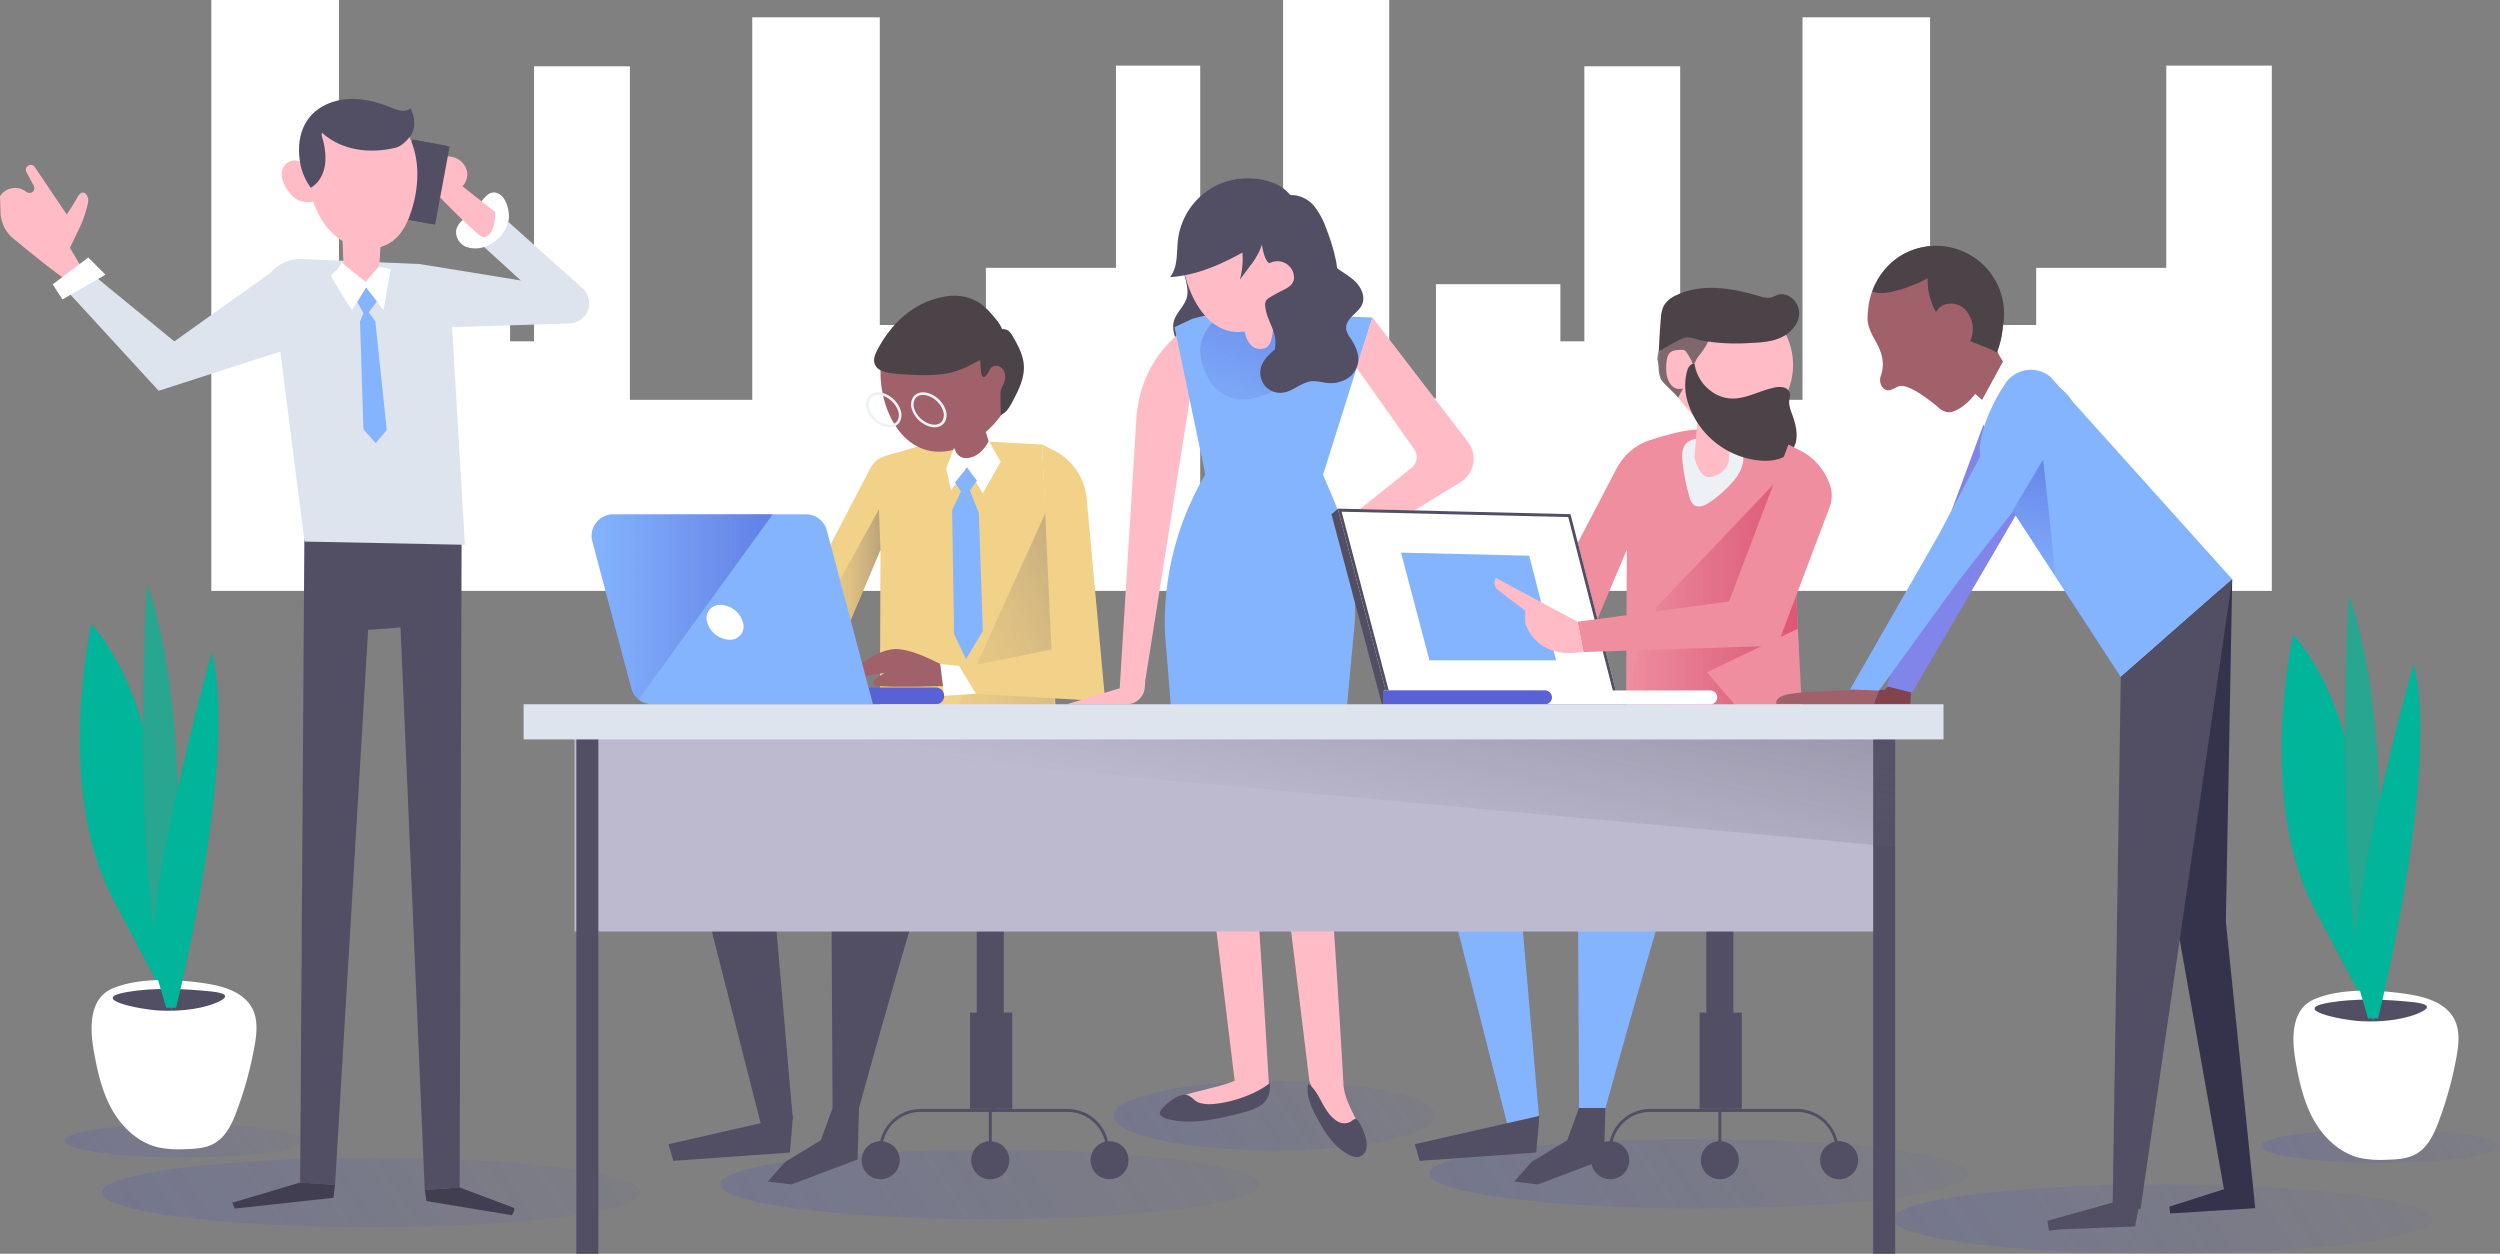 <svg id="Layer_1" data-name="Layer 1" xmlns="http://www.w3.org/2000/svg" xmlns:xlink="http://www.w3.org/1999/xlink" viewBox="0 0 861.57 432.08"><rect x="0" y="0" width="861.57" height="432.08" fill="#808080" stroke="none"/><defs><style>.cls-1,.cls-10,.cls-11,.cls-17,.cls-2,.cls-7,.cls-8,.cls-9{opacity:0.5;}.cls-1{fill:url(#Degradado_sin_nombre_42);}.cls-2{fill:url(#Degradado_sin_nombre_42-2);}.cls-3{fill:#fff;}.cls-4{fill:#00b59a;}.cls-5{fill:#524e64;}.cls-6{fill:#28a68f;}.cls-7{fill:url(#Degradado_sin_nombre_42-3);}.cls-8{fill:url(#Degradado_sin_nombre_42-4);}.cls-9{fill:url(#Degradado_sin_nombre_42-5);}.cls-10{fill:url(#Degradado_sin_nombre_42-6);}.cls-11{fill:url(#Degradado_sin_nombre_42-7);}.cls-12{fill:#dee4ed;}.cls-13{fill:#413e51;}.cls-14{fill:#ffbcc6;}.cls-15{fill:#84b4fe;}.cls-16{fill:#f2d188;}.cls-17{fill:url(#Degradado_sin_nombre_15);}.cls-18{fill:#a0616b;}.cls-19{fill:#5861d6;}.cls-20{fill:url(#Degradado_sin_nombre_26);}.cls-21{fill:url(#Degradado_sin_nombre_15-2);}.cls-22,.cls-27{fill:#4b4348;}.cls-23{fill:#edf1f6;}.cls-24{fill:url(#Degradado_sin_nombre_26-2);}.cls-25{fill:#ef8e9e;}.cls-26{fill:url(#Nueva_muestra_de_degradado_5);}.cls-27{opacity:0.7;}.cls-28{fill:#83434e;}.cls-29{fill:#8184e8;}.cls-30{fill:#35324c;}.cls-31{fill:url(#Degradado_sin_nombre_26-3);}.cls-32{fill:none;stroke:#524e64;stroke-miterlimit:10;}.cls-33{fill:#bdbacf;}.cls-34{fill:url(#Degradado_sin_nombre_11);}</style><linearGradient id="Degradado_sin_nombre_42" x1="77.85" y1="446.24" x2="-56.71" y2="535.95" gradientUnits="userSpaceOnUse"><stop offset="0" stop-color="#464fc6" stop-opacity="0.02"/><stop offset="1" stop-color="#3f4ad0" stop-opacity="0.64"/></linearGradient><linearGradient id="Degradado_sin_nombre_42-2" x1="834.86" y1="448.08" x2="700.3" y2="537.78" xlink:href="#Degradado_sin_nombre_42"/><linearGradient id="Degradado_sin_nombre_42-3" x1="231.59" y1="341.84" x2="-71.57" y2="543.94" xlink:href="#Degradado_sin_nombre_42"/><linearGradient id="Degradado_sin_nombre_42-4" x1="817.36" y1="434.82" x2="514.2" y2="636.93" xlink:href="#Degradado_sin_nombre_42"/><linearGradient id="Degradado_sin_nombre_42-5" x1="444.72" y1="339.08" x2="141.56" y2="541.19" xlink:href="#Degradado_sin_nombre_42"/><linearGradient id="Degradado_sin_nombre_42-6" x1="657.52" y1="419.2" x2="354.36" y2="621.31" xlink:href="#Degradado_sin_nombre_42"/><linearGradient id="Degradado_sin_nombre_42-7" x1="501.57" y1="342.98" x2="319.27" y2="464.5" xlink:href="#Degradado_sin_nombre_42"/><linearGradient id="Degradado_sin_nombre_15" x1="244.85" y1="288.21" x2="271.86" y2="288.21" gradientUnits="userSpaceOnUse"><stop offset="0" stop-color="#f2d188" stop-opacity="0"/><stop offset="1" stop-color="#524e64" stop-opacity="0.7"/></linearGradient><linearGradient id="Degradado_sin_nombre_26" x1="172.3" y1="292.94" x2="234.76" y2="292.94" gradientUnits="userSpaceOnUse"><stop offset="0" stop-color="#444dc6" stop-opacity="0"/><stop offset="1" stop-color="#3f4ad0" stop-opacity="0.5"/></linearGradient><linearGradient id="Degradado_sin_nombre_15-2" x1="290.87" y1="238.87" x2="424.01" y2="186.21" xlink:href="#Degradado_sin_nombre_15"/><linearGradient id="Degradado_sin_nombre_26-2" x1="391.33" y1="238.36" x2="416.28" y2="172.37" xlink:href="#Degradado_sin_nombre_26"/><linearGradient id="Nueva_muestra_de_degradado_5" x1="528.84" y1="291.45" x2="588.03" y2="291.45" gradientUnits="userSpaceOnUse"><stop offset="0" stop-color="#cf557c" stop-opacity="0"/><stop offset="1" stop-color="#df5673"/></linearGradient><linearGradient id="Degradado_sin_nombre_26-3" x1="666.59" y1="288.16" x2="674.97" y2="236.59" xlink:href="#Degradado_sin_nombre_26"/><linearGradient id="Degradado_sin_nombre_11" x1="422.88" y1="282" x2="454.73" y2="135.02" gradientUnits="userSpaceOnUse"><stop offset="0" stop-color="#686476" stop-opacity="0"/><stop offset="1" stop-color="#524e64" stop-opacity="0.7"/></linearGradient></defs><title>vector</title><path class="cls-1" d="M73,476.91c0,3.18-18.43,5.75-41.16,5.75s-41.15-2.57-41.15-5.75,18.42-5.74,41.15-5.74S73,473.74,73,476.91Z" transform="translate(31.57 -83.8)"/><path class="cls-2" d="M830,478.75c0,3.18-18.43,5.75-41.16,5.75s-41.15-2.57-41.15-5.75S766.11,473,788.84,473,830,475.58,830,478.75Z" transform="translate(31.57 -83.8)"/><polygon class="cls-3" points="782.93 22.61 746.56 22.61 746.56 92.31 701.73 92.31 701.73 112 665.16 112 665.16 5.97 621.2 5.97 621.2 137.79 579.04 137.79 579.04 22.85 546.01 22.85 546.01 117.63 537.75 117.63 537.75 97.94 494.86 97.94 494.86 137.33 478.76 137.33 478.76 0 442.19 0 442.19 112 442.13 112 442.13 203.64 782.93 203.64 782.93 22.61"/><polygon class="cls-3" points="413.63 22.61 384.6 22.61 384.6 92.31 339.77 92.31 339.77 112 303.2 112 303.2 5.97 259.25 5.97 259.25 137.79 217.08 137.79 217.08 22.85 184.05 22.85 184.05 117.63 175.79 117.63 175.79 97.94 132.91 97.94 132.91 137.33 116.81 137.33 116.81 0 72.82 0 72.82 166.4 72.82 203.64 413.63 203.64 413.63 22.61"/><path class="cls-4" d="M-.09,298.82s-12.78,56.41,7.45,94.73l20.22,38.32S32.9,336.07-.09,298.82Z" transform="translate(31.57 -83.8)"/><path class="cls-3" d="M.77,446.09C2,453,3.57,460,7,466.13s9,11.4,15.78,13.05a36,36,0,0,0,9.5.65c3.5-.09,7.15-.31,10.16-2.08,3.92-2.32,6-6.78,7.58-11.05a128.13,128.13,0,0,0,6.11-22.27c.79-4.38,1.3-9.13-.75-13.08-2.77-5.35-9.26-7.51-15.21-8.48-9.88-1.61-23.5-2.43-33,1.59C-1.07,428-.57,438.54.77,446.09Z" transform="translate(31.57 -83.8)"/><path class="cls-5" d="M23.19,432.05c7.85.46,16.35-.74,21.29-3.4,1-.53,1.86-1.22,1.4-1.87s-2.64-1.09-4.46-1.27c-9.44-1-19.88-1.42-29.11.15C-1.22,428,16,431.63,23.19,432.05Z" transform="translate(31.57 -83.8)"/><path class="cls-6" d="M19.06,285s-6.38,107.51,8.52,146.89C27.58,431.87,37.16,336.07,19.06,285Z" transform="translate(31.57 -83.8)"/><path class="cls-4" d="M25.7,431.08h3.45c5.09-21.28,20.31-90.22,12.27-122.39,0,0-25.55,90.47-19.16,110.7Z" transform="translate(31.57 -83.8)"/><path class="cls-4" d="M758.72,302.49s-12.77,56.42,7.45,94.73l20.23,38.32S791.72,339.75,758.72,302.49Z" transform="translate(31.57 -83.8)"/><path class="cls-3" d="M759.59,449.77c1.23,6.92,2.8,13.9,6.22,20s9,11.4,15.79,13.06a36.39,36.39,0,0,0,9.5.65c3.5-.09,7.15-.32,10.16-2.09,3.92-2.31,6-6.77,7.58-11A129.27,129.27,0,0,0,815,448.11c.79-4.38,1.29-9.13-.75-13.08-2.77-5.36-9.26-7.51-15.21-8.48-9.89-1.62-23.5-2.44-33,1.59C757.75,431.65,758.25,442.22,759.59,449.77Z" transform="translate(31.57 -83.8)"/><path class="cls-5" d="M782,435.73c7.85.46,16.35-.75,21.29-3.41,1-.53,1.86-1.21,1.4-1.86s-2.64-1.09-4.47-1.28c-9.43-1-19.87-1.41-29.1.15C757.6,431.63,774.83,435.31,782,435.73Z" transform="translate(31.57 -83.8)"/><path class="cls-6" d="M777.88,288.66s-6.38,107.5,8.52,146.88C786.4,435.54,796,339.75,777.88,288.66Z" transform="translate(31.57 -83.8)"/><path class="cls-4" d="M784.52,434.76H788c5.09-21.29,20.31-90.22,12.26-122.39,0,0-25.54,90.47-19.15,110.69Z" transform="translate(31.57 -83.8)"/><ellipse class="cls-7" cx="127.92" cy="410.95" rx="92.79" ry="11.94"/><path class="cls-8" d="M806.48,503.93c0,6.6-41.54,11.95-92.78,11.95s-92.79-5.35-92.79-11.95S662.45,492,713.7,492,806.48,497.34,806.48,503.93Z" transform="translate(31.57 -83.8)"/><ellipse class="cls-9" cx="341.05" cy="408.19" rx="92.79" ry="11.94"/><path class="cls-10" d="M646.63,488.31c0,6.6-41.54,11.95-92.78,11.95s-92.79-5.35-92.79-11.95,41.54-11.94,92.79-11.94S646.63,481.72,646.63,488.31Z" transform="translate(31.57 -83.8)"/><ellipse class="cls-11" cx="439.23" cy="384.53" rx="55.42" ry="11.94"/><path class="cls-12" d="M112.91,174.78l35,5.68-16.66-15.21,8-8.88,30.28,27.08a7,7,0,0,1-4.85,11.83l-42.42,1.32Z" transform="translate(31.57 -83.8)"/><polygon class="cls-5" points="159.1 180.71 158.4 409.24 146.38 410.09 138.03 216.21 126.87 217.07 115.46 408.38 103.44 407.52 104.95 176.57 159.1 180.71"/><path class="cls-12" d="M112.91,174.78l-40.43-1.7a13.54,13.54,0,0,0-10.91,4.78l11.81,92.58,55.26,1.11-5-84.86S114.38,174.84,112.91,174.78Z" transform="translate(31.57 -83.8)"/><path class="cls-3" d="M131.13,157.05c-2.22,1.76-5,3.39-5.5,6.19a5.57,5.57,0,0,0,3.69,5.71,9.48,9.48,0,0,0,7.15-.54,12.34,12.34,0,0,0,7.25-8.78c.48-2.86-.79-8.35-4.11-9.35C135.85,149.15,133.85,154.89,131.13,157.05Z" transform="translate(31.57 -83.8)"/><polygon class="cls-13" points="103.44 407.52 80.04 414.5 80.9 416.51 114.94 412.79 115.46 408.38 103.44 407.52"/><path class="cls-14" d="M-3.76,175.5l-3.7-6.31,4.08-8.53s2.22-5.93,2.22-7.79-1.85-4.45-3.71-1.11a68.09,68.09,0,0,1-3.71,5.94l-11-16.32a1.68,1.68,0,0,0-1.4-.74h0a1.68,1.68,0,0,0-1.48,2.47l2.52,4.69A1.68,1.68,0,0,1-22.37,150l-.5-.35a6.17,6.17,0,0,0-8.51,1.5l-.19.26.18,5.55a12.35,12.35,0,0,0,4.52,9.15c6.49,5.33,18,14.66,18.29,13.86C-8.21,178.83-3.76,175.5-3.76,175.5Z" transform="translate(31.57 -83.8)"/><path class="cls-14" d="M121.7,139.08a3.67,3.67,0,0,0-4.45,1.37,5.51,5.51,0,0,0-.42,4.88,7.09,7.09,0,0,0,7.42,4.63,6.28,6.28,0,0,0,5.2-6.78,6.57,6.57,0,0,0-4.17-5,8.88,8.88,0,0,0-6.62.26" transform="translate(31.57 -83.8)"/><path class="cls-14" d="M120.9,142.59l18.19,14.29s.43,7.8-3.9,8.67c-1.3.86-18.19-16.9-18.19-16.9Z" transform="translate(31.57 -83.8)"/><path class="cls-13" d="M114.81,493.89l.59,3.84,29.46,4.86s1.43-2.29.57-2.57-18.6-7-18.6-7Z" transform="translate(31.57 -83.8)"/><path class="cls-14" d="M86.06,155.23,87,180.42a5.93,5.93,0,0,0,5,5.86h0a5.93,5.93,0,0,0,6.82-5.08l1.28-21.78Z" transform="translate(31.57 -83.8)"/><rect class="cls-5" x="108.01" y="132.87" width="12.99" height="27.39" transform="translate(60.3 -102.27) rotate(10.54)"/><rect class="cls-5" x="108.02" y="132.74" width="11.55" height="27.39" transform="translate(60.27 -102.14) rotate(10.54)"/><path class="cls-3" d="M84.6,176.72s-1.84,1.58-2,2.11,7.11,11.85,7.11,11.85l4.87-7.77,6,7.77,2.5-14.09-4.08-.92-4.6,5.26-8.17-6.58Z" transform="translate(31.57 -83.8)"/><polygon class="cls-15" points="126.18 99.11 123.15 104.11 125.25 107.93 124.07 110.83 125.25 147.96 129.47 152.7 133.29 148.22 129.34 110.7 127.1 107.67 129.86 103.85 126.18 99.11"/><path class="cls-14" d="M75.56,128.28c-2.56,5.91-2.27,12.67-.93,19,1.46,6.83,4.33,13.69,9.74,18.11s13.82,5.68,19.4,1.47c3.32-2.51,5.2-6.49,6.46-10.45,2.51-7.9,3-16.71-.25-24.32C104,118.11,82.73,111.71,75.56,128.28Z" transform="translate(31.57 -83.8)"/><polygon class="cls-12" points="98.09 120.67 54.69 134.68 23.14 100.31 31 93.82 60.08 117.66 93.14 94.06 98.78 103.92 98.09 120.67"/><polygon class="cls-3" points="18.17 98 21.51 103.2 36.34 94.67 30.41 88.73 18.17 98"/><path class="cls-14" d="M68.13,139.47a5,5,0,0,0-2.59,5.12,11.08,11.08,0,0,0,2.58,5.48,9.36,9.36,0,0,0,2.42,2.36,7.81,7.81,0,0,0,3.12,1c1.34.18,2.92,0,3.7-1.06a4.46,4.46,0,0,0,.61-2c.4-3.36-.46-4.69-2.4-7.12C73.79,141,71.45,138,68.13,139.47Z" transform="translate(31.57 -83.8)"/><path class="cls-5" d="M80.54,139.69c-.28,3.51-1.94,7.09-5,8.8a20.4,20.4,0,0,1-3.91-10.33c-.51-4.58.24-9.45,2.92-13.2,3-4.28,8.32-6.62,13.57-7s10.48,1,15.34,3c2.11.87,4.82,1.75,6.42.13a11.18,11.18,0,0,1,1.3,5.16,7,7,0,0,1-1,3.93c-1.29,1.93-3.38,4.09-5.64,4.59-17.12,3.83-25.08-5.46-25.16-5.21-.28.92.27,2.06.49,3A23.56,23.56,0,0,1,80.54,139.69Z" transform="translate(31.57 -83.8)"/><path class="cls-16" d="M332.41,331.76,327.54,237s-24.36-1.46-31.61-1.46c-3.95,0-10.69,1.88-16,3.58-5,1.61-9.16,1.47-11.59,6.12l-39.95,76.58,24.55,2.34,8.18-9.35-4.16-6.31,14.92-35.2-.24,59.62Z" transform="translate(31.57 -83.8)"/><path class="cls-17" d="M271.33,259.35l-26.48,47.84,8.24,9.66a14.5,14.5,0,0,0,6.54-.36l1.47-1.67-4.16-6.31,14.92-35.2Z" transform="translate(31.57 -83.8)"/><path class="cls-18" d="M292.45,312.61c-1-.35-9.23-5.13-15.38-5.13S263.41,314,263.41,314s-1,3.42,3.07,2.74,6.83-1,6.83-1-7.17,3.76-2.39,4.44,24.95,0,24.95,0Z" transform="translate(31.57 -83.8)"/><path class="cls-19" d="M290.94,326.51H212v-5.79h78.94a2.89,2.89,0,0,1,2.89,2.89h0A2.89,2.89,0,0,1,290.94,326.51Z" transform="translate(31.57 -83.8)"/><path class="cls-15" d="M269.28,326.51H193.16A7.43,7.43,0,0,1,186,321l-13.44-50.62a7.43,7.43,0,0,1,7.18-9.33H246.2a7.43,7.43,0,0,1,7.17,5.52Z" transform="translate(31.57 -83.8)"/><path class="cls-20" d="M179.73,261a7.43,7.43,0,0,0-7.18,9.33L186,321a7.38,7.38,0,0,0,2.5,3.85L234.76,261Z" transform="translate(31.57 -83.8)"/><path class="cls-3" d="M224.45,298.26a4.55,4.55,0,0,1-4.64,6,8.32,8.32,0,0,1-7.66-6,4.57,4.57,0,0,1,4.65-6A8.3,8.3,0,0,1,224.45,298.26Z" transform="translate(31.57 -83.8)"/><path class="cls-18" d="M293.47,223.77c.69,1.37,5.47,20.16,5.47,20.16a6.07,6.07,0,0,0,5.81,2.73c4.1-.34,5.81-6.15,5.81-6.15l-7.18-23.57Z" transform="translate(31.57 -83.8)"/><path class="cls-18" d="M318.76,212.2c0,12.94-13.74,27.27-26.69,27.27s-20.19-14.33-20.19-27.27a23.44,23.44,0,0,1,46.88,0Z" transform="translate(31.57 -83.8)"/><path class="cls-3" d="M297.23,238.12l-2.73,7.18,1.71,7.51,5.46-7.86,5.47,8.89,6.15-10.94-4.1-7.17s-2.05,4.78-6.49,5.81S297.23,238.12,297.23,238.12Z" transform="translate(31.57 -83.8)"/><polygon class="cls-15" points="333.24 161.16 329.14 166.28 331.19 169.36 328.12 175.85 328.8 218.56 332.9 227.1 338.71 217.53 337.34 176.88 334.27 169.02 336.66 165.6 333.24 161.16"/><polygon class="cls-21" points="362 172.99 363.48 247.9 328.25 247.53 362 172.99"/><path class="cls-16" d="M327.54,237l3.25,70.61-32.63,6.65,4.45,8.53,46.71,2.71-6.38-69.83a20.78,20.78,0,0,0-11.49-16.74Z" transform="translate(31.57 -83.8)"/><polygon class="cls-3" points="324.02 228.81 330.51 229.49 336.32 239.06 325.4 239.81 324.02 228.81"/><path class="cls-5" d="M259.91,344.57l-57.75,14.69,29.39,115.5,10.13-5.06-8.61-99.3,51.67-16.21-29.89,17.23.51,94.22h9.11s25.33-92.2,27.87-92.2,45.08-28.37,45.08-28.37Z" transform="translate(31.57 -83.8)"/><polygon class="cls-5" points="232.04 400.06 272.2 397.2 273.3 384.55 230.38 394.32 232.04 400.06"/><polygon class="cls-5" points="264.63 407.18 272.74 408.19 295.54 399.58 296.04 381.85 286.93 381.85 282.87 392.99 270.58 400.42 264.63 407.18"/><path class="cls-22" d="M271.07,203.86c-.92,1.69-1.86,3.65-1.17,5.44.83,2.19,3.56,2.86,5.88,3.13a94.3,94.3,0,0,0,12.11.63,37.54,37.54,0,0,0,8-.8c4.28-1,8.16-3.18,12-5.34,2.73-1.54,5.74-3.48,6.24-6.56s-1.73-5.83-3.81-8.14a25.22,25.22,0,0,0-3.78-3.67A16.45,16.45,0,0,0,294.19,186C283.63,187.72,276,194.83,271.07,203.86Z" transform="translate(31.57 -83.8)"/><path class="cls-22" d="M309.42,211.45a2.5,2.5,0,0,1,3.14-1.47,3.58,3.58,0,0,1,2.24,2.91,6.5,6.5,0,0,1-.73,3.73,9.43,9.43,0,0,0-.75,1.73,6.32,6.32,0,0,0-.1,1.57q0,3.44.11,6.87c1.89-.72,3-2.64,3.95-4.43,2.09-3.92,4.24-8.09,4-12.53-.2-3.67-2-7-3.88-10.22a5.72,5.72,0,0,0-1.46-1.84,3.79,3.79,0,0,0-3.24-.34,10.8,10.8,0,0,0-2.94,1.6L307,200.89a6.37,6.37,0,0,0-2.29,2.2c-.86,1.74.34,2.47,1.35,3.52C306.6,207.14,305.69,218.53,309.42,211.45Z" transform="translate(31.57 -83.8)"/><path class="cls-23" d="M275,231.06c-3.1,0-6.56-2.63-7.71-5.87a5,5,0,0,1,.35-4.57A4,4,0,0,1,271,219c3.1,0,6.56,2.63,7.71,5.87a5,5,0,0,1-.34,4.57A4,4,0,0,1,275,231.06Zm-4-11.13a3.12,3.12,0,0,0-2.65,1.22,4.08,4.08,0,0,0-.23,3.73c1,2.9,4.1,5.26,6.84,5.26a3.12,3.12,0,0,0,2.66-1.22,4.11,4.11,0,0,0,.23-3.73C276.81,222.29,273.74,219.93,271,219.93Z" transform="translate(31.57 -83.8)"/><path class="cls-23" d="M290.51,231.06c-3.1,0-6.56-2.63-7.71-5.87a5,5,0,0,1,.34-4.57,4,4,0,0,1,3.41-1.61c3.1,0,6.55,2.63,7.71,5.87a5,5,0,0,1-.35,4.57A4,4,0,0,1,290.51,231.06Zm-4-11.13a3.12,3.12,0,0,0-2.66,1.22,4.11,4.11,0,0,0-.23,3.73c1,2.9,4.1,5.26,6.85,5.26a3.12,3.12,0,0,0,2.65-1.22,4.08,4.08,0,0,0,.23-3.73C292.36,222.29,289.29,219.93,286.55,219.93Z" transform="translate(31.57 -83.8)"/><path class="cls-5" d="M376.15,175.58c.24,3.69,2.26,7.35,1.25,10.89-.84,2.91-3.55,5-4.38,7.89-.95,3.3.72,6.72,2.34,9.74,1.36,2.53,3.26,5.41,6.13,5.42a8,8,0,0,0,3.55-1.13l8.2-4.11a13.24,13.24,0,0,0,3.33-2.11,13,13,0,0,0,2.83-5.11c2.1-5.79,4-11.85,3.5-18s-3.85-12.41-9.57-14.69c-3.2-1.27-12.56-2.41-15.31.33-1.23,1.22-.62,2.52-.77,4.07C377,171.12,376,173.17,376.15,175.58Z" transform="translate(31.57 -83.8)"/><path class="cls-14" d="M382.79,194l-2.79.76c-11.6,7.55-18.39,18.05-19.85,31.81l-5.92,95.76,8.9-4Z" transform="translate(31.57 -83.8)"/><path class="cls-15" d="M441.45,193.24l-47.37-1.93c-4-.16-11.05,1.26-14.89,2.42l-6,2.81,10.62,50.75h0a100.78,100.78,0,0,0-13.93,54.25l5.62,69.19h53.09l6.77-73a100.88,100.88,0,0,0-8.08-43.57l-2.89-6.74Z" transform="translate(31.57 -83.8)"/><path class="cls-24" d="M384.55,213.6a13.6,13.6,0,0,0,16.1,7.39,34,34,0,0,0,10.08-4.31c5.71-3.34,11.13-7.33,15.28-12.48,2.92-3.62,5.18-8.77,2.82-12.77-1.52-2.57-4.52-3.84-7.4-4.61C406.05,182.69,372.8,191.45,384.55,213.6Z" transform="translate(31.57 -83.8)"/><path class="cls-14" d="M421.06,168.53c0,12.59-13.42,29.68-26,29.68s-19.58-17.09-19.58-29.68a22.8,22.8,0,1,1,45.59,0Z" transform="translate(31.57 -83.8)"/><path class="cls-14" d="M441.45,193.24l32.85,42.83A9.52,9.52,0,0,1,471.72,250l-38.41,23.5-4.75-7.41L454.91,245a4.68,4.68,0,0,0,.93-6.31l-20-28.32Z" transform="translate(31.57 -83.8)"/><path class="cls-14" d="M336.06,326.52h20.63a6.28,6.28,0,0,0,6.27-5.84l.17-2.36Z" transform="translate(31.57 -83.8)"/><path class="cls-14" d="M392.12,183.85c-.3-.76,5.45,15.05,5.45,15.05s1.3,6.48,6.74,4.93,2.08-24.64,1.3-24.9S392.64,185.15,392.12,183.85Z" transform="translate(31.57 -83.8)"/><path class="cls-5" d="M405.65,165.53c-10.56,6.42-21.66,13-34,13.78,2.77-3.44,2.22-8.36,2.73-12.75a24.19,24.19,0,0,1,32.07-20,13.3,13.3,0,0,1,6.6,4.49C417.6,157.34,410.55,162.55,405.65,165.53Z" transform="translate(31.57 -83.8)"/><path class="cls-5" d="M404.69,190.84c.7,3.38,2.85,6.39,3.24,9.82a19.62,19.62,0,0,1-.78,6.66l-1.85,7.92a23.71,23.71,0,0,0,9.94-5,38.62,38.62,0,0,0,13.7-36.08,62.42,62.42,0,0,0-3.26-11.07,27.72,27.72,0,0,0-4.06-7.89,10.49,10.49,0,0,0-7.56-4.16c-3.55-.09-6.78,2.25-8.86,5.13a11.3,11.3,0,0,0-2.41,6.71c0,2.42.89,10.66,3.11,11.63a5.8,5.8,0,0,1,8.1,2.9c1.71,4.89-2.66,5.82-5.58,7.5C404.79,187,403.9,187.05,404.69,190.84Z" transform="translate(31.57 -83.8)"/><path class="cls-5" d="M428.9,176c2.24,1.68,4.79,3,6.76,5s3.28,5,2.24,7.6c-.66,1.63-2.1,2.79-3.35,4s-2.39,2.86-2.19,4.61a7.46,7.46,0,0,0,1.48,3.13c1.68,2.54,3.12,5.51,2.63,8.51a8.3,8.3,0,0,1-4.24,5.72,11.42,11.42,0,0,1-7.14,1.13,23.37,23.37,0,0,0-4.22-.56c-3.76.16-6.71,3.56-10.44,4a6.88,6.88,0,0,1-7.58-8c.59-3.44,3.59-5.86,6.36-8s5.73-4.64,6.13-8.1c.31-2.59-.91-5.17-.59-7.76.46-3.7,3.9-6.41,4.72-10,.48-2.06-.28-7.29,3-7.22C424.91,170,427.07,174.59,428.9,176Z" transform="translate(31.57 -83.8)"/><path class="cls-5" d="M401.68,171.84a27.2,27.2,0,0,1-2.37,3.53l-3.59,4.81a26,26,0,0,0,.85-9.5,4.21,4.21,0,0,1,0-1.46,3.8,3.8,0,0,1,1.79-2c1.1-.73,3.92-3.08,5-1.57C404.29,166.81,402.27,170.74,401.68,171.84Z" transform="translate(31.57 -83.8)"/><polygon class="cls-5" points="461.04 175.32 458.87 177.25 466.41 186.06 461.04 175.32"/><path class="cls-25" d="M589.63,331.76,584.77,237s-24.36-5.13-31.61-5.13c-3.95,0-10.7,1.87-16,3.58a20,20,0,0,0-11.59,9.79l-40,76.58,24.55,2.34,8.18-9.35-4.16-6.31,14.93-35.2-.25,59.62Z" transform="translate(31.57 -83.8)"/><path class="cls-14" d="M586.37,209.59A23.44,23.44,0,0,1,562.93,233c-7.16,0-12.13-7.44-16.43-12.51-3.47-4.08-6.2-5.24-6.2-11,0-12.95,9.69-23.35,22.63-23.35A23.43,23.43,0,0,1,586.37,209.59Z" transform="translate(31.57 -83.8)"/><polygon class="cls-5" points="558.08 242.71 476.25 242.71 458.87 177.25 540.7 177.25 558.08 242.71"/><polygon class="cls-3" points="558.08 242.71 478.8 242.71 461.04 175.32 541.24 177.25 558.08 242.71"/><rect class="cls-5" x="476.91" y="237.96" width="56.1" height="4.74"/><path class="cls-26" d="M556.67,315.48l31.36-15L585.43,250l-5.42.33L539.37,293s-6.06,15.82-10.48,28.28l0,11.7,42.15-.81Z" transform="translate(31.57 -83.8)"/><polygon class="cls-15" points="536.28 227.57 492.62 227.57 482.83 190.45 527.01 191.51 536.28 227.57"/><path class="cls-15" d="M517.14,344.57l-57.75,14.69,29.38,115.5,10.13-5.06-8.61-99.3L542,354.19l-29.88,17.23.5,94.22h9.12s25.33-92.2,27.86-92.2,45.09-28.37,45.09-28.37Z" transform="translate(31.57 -83.8)"/><polygon class="cls-5" points="489.26 400.06 529.43 397.2 530.53 384.55 487.6 394.32 489.26 400.06"/><path class="cls-23" d="M548.18,241.77a63,63,0,0,0,2.54,13.41,5,5,0,0,0,1.43,2.59c1.63,1.27,4,.21,5.67-1a40.21,40.21,0,0,0,8-7.2,14.08,14.08,0,0,0,3.23-6,6.67,6.67,0,0,0-1.84-6.34c-2.7-2.34-8.52-2.25-11.92-2.33C550.48,234.77,547.78,236.75,548.18,241.77Z" transform="translate(31.57 -83.8)"/><polygon class="cls-5" points="521.86 407.18 529.97 408.19 552.76 399.58 553.27 381.85 544.15 381.85 540.1 392.99 527.81 400.42 521.86 407.18"/><path class="cls-14" d="M554.11,221.4l-1.73,19.76s1.38,8.32,6.24,6.93,5.54-5.19,5.54-5.19l2.08-23.58Z" transform="translate(31.57 -83.8)"/><path class="cls-22" d="M571.66,202c3.69-.15,7.49-.4,10.81-2s6.11-4.87,6-8.57-3.87-7.17-7.38-6c-.8.26-1.53.72-2.35.92a7.78,7.78,0,0,1-3.86-.46c-9.48-2.8-20.08-4.66-28.93-.26a9,9,0,0,0-4.12,3.52,10.86,10.86,0,0,0-1,4.15q-.52,5.75-.69,11.51c2.56-1.39,5.11-3,7.77-4.21s4.27,0,7,.56A68.53,68.53,0,0,0,571.66,202Z" transform="translate(31.57 -83.8)"/><path class="cls-27" d="M549.65,195.72a8.5,8.5,0,0,0-6.85,1.91,23.31,23.31,0,0,0-3.2,9.94,19.93,19.93,0,0,1,.47,3.77,10,10,0,0,0,.79,3.26c1.35,2,3.51,3.41,5.64,5.92.09.11.18.21.26.32,2.27-3.92,6-12.87,6.66-13.77,1.06-1.37,4.46-5.51,3.85-7.34S551.33,196,549.65,195.72Z" transform="translate(31.57 -83.8)"/><path class="cls-14" d="M549.68,205.27a2.11,2.11,0,0,0-.66-.7,2.27,2.27,0,0,0-1.16-.2c-1.54,0-3.32.11-4.24,1.34a4.31,4.31,0,0,0-.7,1.81,16.19,16.19,0,0,0-.21,4.66c.24,2.38,1.39,5.06,3.72,5.6a4.54,4.54,0,0,0,3.94-1.21C554,213.24,552.08,208.81,549.68,205.27Z" transform="translate(31.57 -83.8)"/><path class="cls-22" d="M579.31,217.52a8.09,8.09,0,0,1,3.65-.25,3,3,0,0,1,2.41,2.48,7.83,7.83,0,0,1-.27,1.78c-.3,1.84.43,3.68,1.08,5.43,1.4,3.84,2.33,8.42,0,11.78-2.19,3.15-6.5,4-10.33,3.85a28.91,28.91,0,0,1-25.54-19.51,19.17,19.17,0,0,1-.37-11.72c.37-1.15,1.35-2.47,2.49-2.07a14.34,14.34,0,0,0,7.49,10.45C566.91,223.34,572.57,219.09,579.31,217.52Z" transform="translate(31.57 -83.8)"/><path class="cls-5" d="M430.78,260.15,508.89,262l16.33,63.49H448l-17.22-65.36m-1.31-1,17.76,67.39h79.28L509.67,261l-80.2-1.92Z" transform="translate(31.57 -83.8)"/><path class="cls-3" d="M557.87,326.51H445.34v-4.75H557.87a2.37,2.37,0,0,1,2.37,2.37h0A2.38,2.38,0,0,1,557.87,326.51Z" transform="translate(31.57 -83.8)"/><path class="cls-19" d="M500.91,326.51H445.34v-4.75h55.57a2.37,2.37,0,0,1,2.37,2.37h0A2.38,2.38,0,0,1,500.91,326.51Z" transform="translate(31.57 -83.8)"/><path class="cls-25" d="M584.77,237,564.3,291.12l-52.19,6.95,2,10.44,66.8-2.18,18-47.58a11.21,11.21,0,0,0,.32-7.32,20.76,20.76,0,0,0-10.64-12.49Z" transform="translate(31.57 -83.8)"/><path class="cls-14" d="M512.11,298.07,484,283a3,3,0,0,0,.71,4.09c2.22,1.86,9.35,7.13,9.35,7.13v4.1c2.35,7.68,9.61,11.31,17.6,10.43l2.54-.27Z" transform="translate(31.57 -83.8)"/><path class="cls-28" d="M626.79,326.39H593.17s-1-2.44,4.39-3.41S618,321.52,618,321.52l3.9-4.39,5.36,1.46Z" transform="translate(31.57 -83.8)"/><path class="cls-29" d="M654.39,223.64l-35.82,96.67,8.84,2.21,55-94.21s-1.58-6.1-10.93-11.95S654.39,223.64,654.39,223.64Z" transform="translate(31.57 -83.8)"/><path class="cls-18" d="M655.38,179.33a23.45,23.45,0,0,0-32.4-7.09,24.51,24.51,0,0,0-10.73,18.07c-.36,3.64-.38,4.91,1.09,8.26s5.61,8.07,3.25,14.83c-.55,1.58-.09,4,1.76,4.74s3.45-1.26,5.23-1.34c3.39-.16,10,5,12.45,7.06a7.23,7.23,0,0,0,3.49,2,5.89,5.89,0,0,0,3.33-.81c5.15-2.67,8.28-8,10.86-13.21,2.4-4.86,4.57-10,4.93-15.39A23.32,23.32,0,0,0,655.38,179.33Z" transform="translate(31.57 -83.8)"/><path class="cls-18" d="M654.49,224.65c1,1,2.23,2.09,3.64,1.88a4.16,4.16,0,0,0,1.75-.83,26.81,26.81,0,0,0,4-3.39,4.31,4.31,0,0,0,1.48-2.72,4,4,0,0,0-.45-1.72c-2.37-5.34-7.23-9.41-8.95-15-.77-2.53-.86-5.24-1.73-7.75s-2.88-4.91-5.53-5a7,7,0,0,0-4.3,1.63,15.37,15.37,0,0,0-6,13.36,15.68,15.68,0,0,0,6.81,11.43A59.19,59.19,0,0,1,654.49,224.65Z" transform="translate(31.57 -83.8)"/><path class="cls-22" d="M623,172.24a23.79,23.79,0,0,0-9.32,12c4.5,2.22,16-2.72,19.08-4.6a22.36,22.36,0,0,0,10.73,19.8c4.12,2.44,9,3.51,13.09,5.88a31.4,31.4,0,0,0,2.08-8.91A23.43,23.43,0,0,0,623,172.24Z" transform="translate(31.57 -83.8)"/><path class="cls-18" d="M635.55,196c-1.32-2.43,0-5.78,2.47-7a6.9,6.9,0,0,1,7.64,1.46,9.75,9.75,0,0,1,2.62,7.61c-.25,3.49-2.79,7.25-6.28,7.07a6.31,6.31,0,0,1-4.69-3,18.51,18.51,0,0,1-2.17-5.32" transform="translate(31.57 -83.8)"/><polygon class="cls-3" points="698.93 128.75 692.25 120.99 681.68 140.39 685.56 152.68 699.58 136.94 698.93 128.75"/><path class="cls-15" d="M675,213.61l62.72,69.81-38.41,33.73-47-72.27c-4.8-6.92,2.55-22.19,7.35-29.11h0A10.58,10.58,0,0,1,675,213.61Z" transform="translate(31.57 -83.8)"/><polygon class="cls-30" points="767.12 413.71 750.26 318.69 730.88 233.36 769.29 199.63 767.09 317.62 776.47 409.04 767.12 413.71"/><polygon class="cls-5" points="769.29 199.63 737.67 416.74 728.08 415.18 730.88 233.36 769.29 199.63"/><polygon class="cls-5" points="710.5 423.64 735.83 422.67 737.29 414.87 729.98 413.9 705.62 420.72 706.11 424.13 710.5 423.64"/><polygon class="cls-30" points="776.47 409.04 777.2 416.37 747.89 418.19 747.63 415.85 773.57 407.55 776.47 409.04"/><path class="cls-18" d="M614.27,326.39H580.65s-1-2.44,4.38-3.41,21.62-1.34,21.62-1.34l2.74-4.51,7.34,2.81Z" transform="translate(31.57 -83.8)"/><path class="cls-15" d="M662.13,219.84,636.62,268,606,321.41l10,.37,27.26-37.58,36.1-46.14a12.58,12.58,0,0,0,3.43-15.47h0A12.59,12.59,0,0,0,662.13,219.84Z" transform="translate(31.57 -83.8)"/><path class="cls-31" d="M676.68,282.39c-.7-9.78-4.14-40.2-4.14-40.2L662,259.88Z" transform="translate(31.57 -83.8)"/><path class="cls-14" d="M398.66,362.48c-1.72,0-15.45,5.72-15.45,5.72l10.73,88.08a55.8,55.8,0,0,1-8.09,2.47c-5.27,1.51-10,2.05-14.64,5.15-.38.27-.49,1.61-.56,2.07-.16,1,1.22,1.45,2.24,1.5q9.53.42,19.08.08c4-.14,7.36-2.21,11-4.06,2.1-1.08,2.9-4.27,2.78-5.76C405.68,457.28,400.28,362.48,398.66,362.48Z" transform="translate(31.57 -83.8)"/><path class="cls-5" d="M386.86,464.25c6.13-.57,14.37-3.3,19.14-7.18.43,4.06-.77,8-8.5,9.95-8.93,2.29-18.5,4.83-27.34,2.21-.94-.28-2-.88-2-1.86a2.32,2.32,0,0,1,.53-1.21c1.58-2.09,6.23-5.83,9-4.92,1.44.47,2.47,2.13,4.1,2.63A13.46,13.46,0,0,0,386.86,464.25Z" transform="translate(31.57 -83.8)"/><path class="cls-14" d="M398.61,467.47" transform="translate(31.57 -83.8)"/><path class="cls-14" d="M431.44,457.73c0-.45-5.44-95.25-7.06-95.25s-15.44,5.72-15.44,5.72l10.72,88.08c1.81,4.75,3.36,9.28,6,13.62a28.19,28.19,0,0,0,10.66,10.63,1.56,1.56,0,0,0,1.56.18,1.42,1.42,0,0,0,.47-.8c.76-2.62-.36-5.37-1.45-7.86C434.9,467.5,431.83,462.68,431.44,457.73Z" transform="translate(31.57 -83.8)"/><path class="cls-5" d="M422.48,469.37c2.73,5.07,6.1,10.24,11.35,12.62a4.77,4.77,0,0,0,2.85.52,3.65,3.65,0,0,0,2.59-2.74,7.92,7.92,0,0,0-.22-3.92,20,20,0,0,0-2.37-5.49,1.72,1.72,0,0,0-1-.91c-.6-.09-1.1.43-1.59.79a4.51,4.51,0,0,1-4.76,0,11.77,11.77,0,0,1-3.53-3.53c-2-2.74-3.76-7.77-6.53-9.35C418.37,461.44,420.55,465.8,422.48,469.37Z" transform="translate(31.57 -83.8)"/><circle class="cls-5" cx="303.5" cy="399.84" r="6.55"/><circle class="cls-5" cx="382.39" cy="399.84" r="6.55"/><path class="cls-5" d="M316.26,483.64a6.56,6.56,0,1,1-6.55-6.55A6.56,6.56,0,0,1,316.26,483.64Z" transform="translate(31.57 -83.8)"/><path class="cls-32" d="M271.93,483.64v-3.4a13.74,13.74,0,0,1,13.74-13.74h25.78V399.73" transform="translate(31.57 -83.8)"/><path class="cls-32" d="M350.1,483.64v-3.4a13.75,13.75,0,0,0-13.74-13.74H310.57V399.73" transform="translate(31.57 -83.8)"/><line class="cls-32" x1="341.28" y1="399.84" x2="341.28" y2="382.71"/><rect class="cls-5" x="334.3" y="348.97" width="14.54" height="33.16"/><rect class="cls-5" x="336.62" y="316.52" width="9.31" height="37.69"/><circle class="cls-5" cx="554.93" cy="399.84" r="6.55"/><circle class="cls-5" cx="633.82" cy="399.84" r="6.55"/><circle class="cls-5" cx="592.71" cy="399.84" r="6.55"/><path class="cls-32" d="M523.36,483.64v-3.4A13.74,13.74,0,0,1,537.1,466.5h25.78V399.73" transform="translate(31.57 -83.8)"/><path class="cls-32" d="M601.53,483.64v-3.4a13.75,13.75,0,0,0-13.74-13.74H562V399.73" transform="translate(31.57 -83.8)"/><line class="cls-32" x1="592.71" y1="399.84" x2="592.71" y2="382.71"/><rect class="cls-5" x="585.73" y="348.97" width="14.54" height="33.16"/><rect class="cls-5" x="588.05" y="316.52" width="9.31" height="37.69"/><rect class="cls-33" x="197.98" y="249.72" width="450.06" height="71.31"/><rect class="cls-5" x="198.63" y="250.28" width="7.58" height="181.8"/><rect class="cls-5" x="645.55" y="250.28" width="7.57" height="181.8"/><polygon class="cls-34" points="653.09 291.83 197.44 250.18 653.09 250.18 653.09 291.83"/><rect class="cls-12" x="180.45" y="242.71" width="489.34" height="12.12"/></svg>